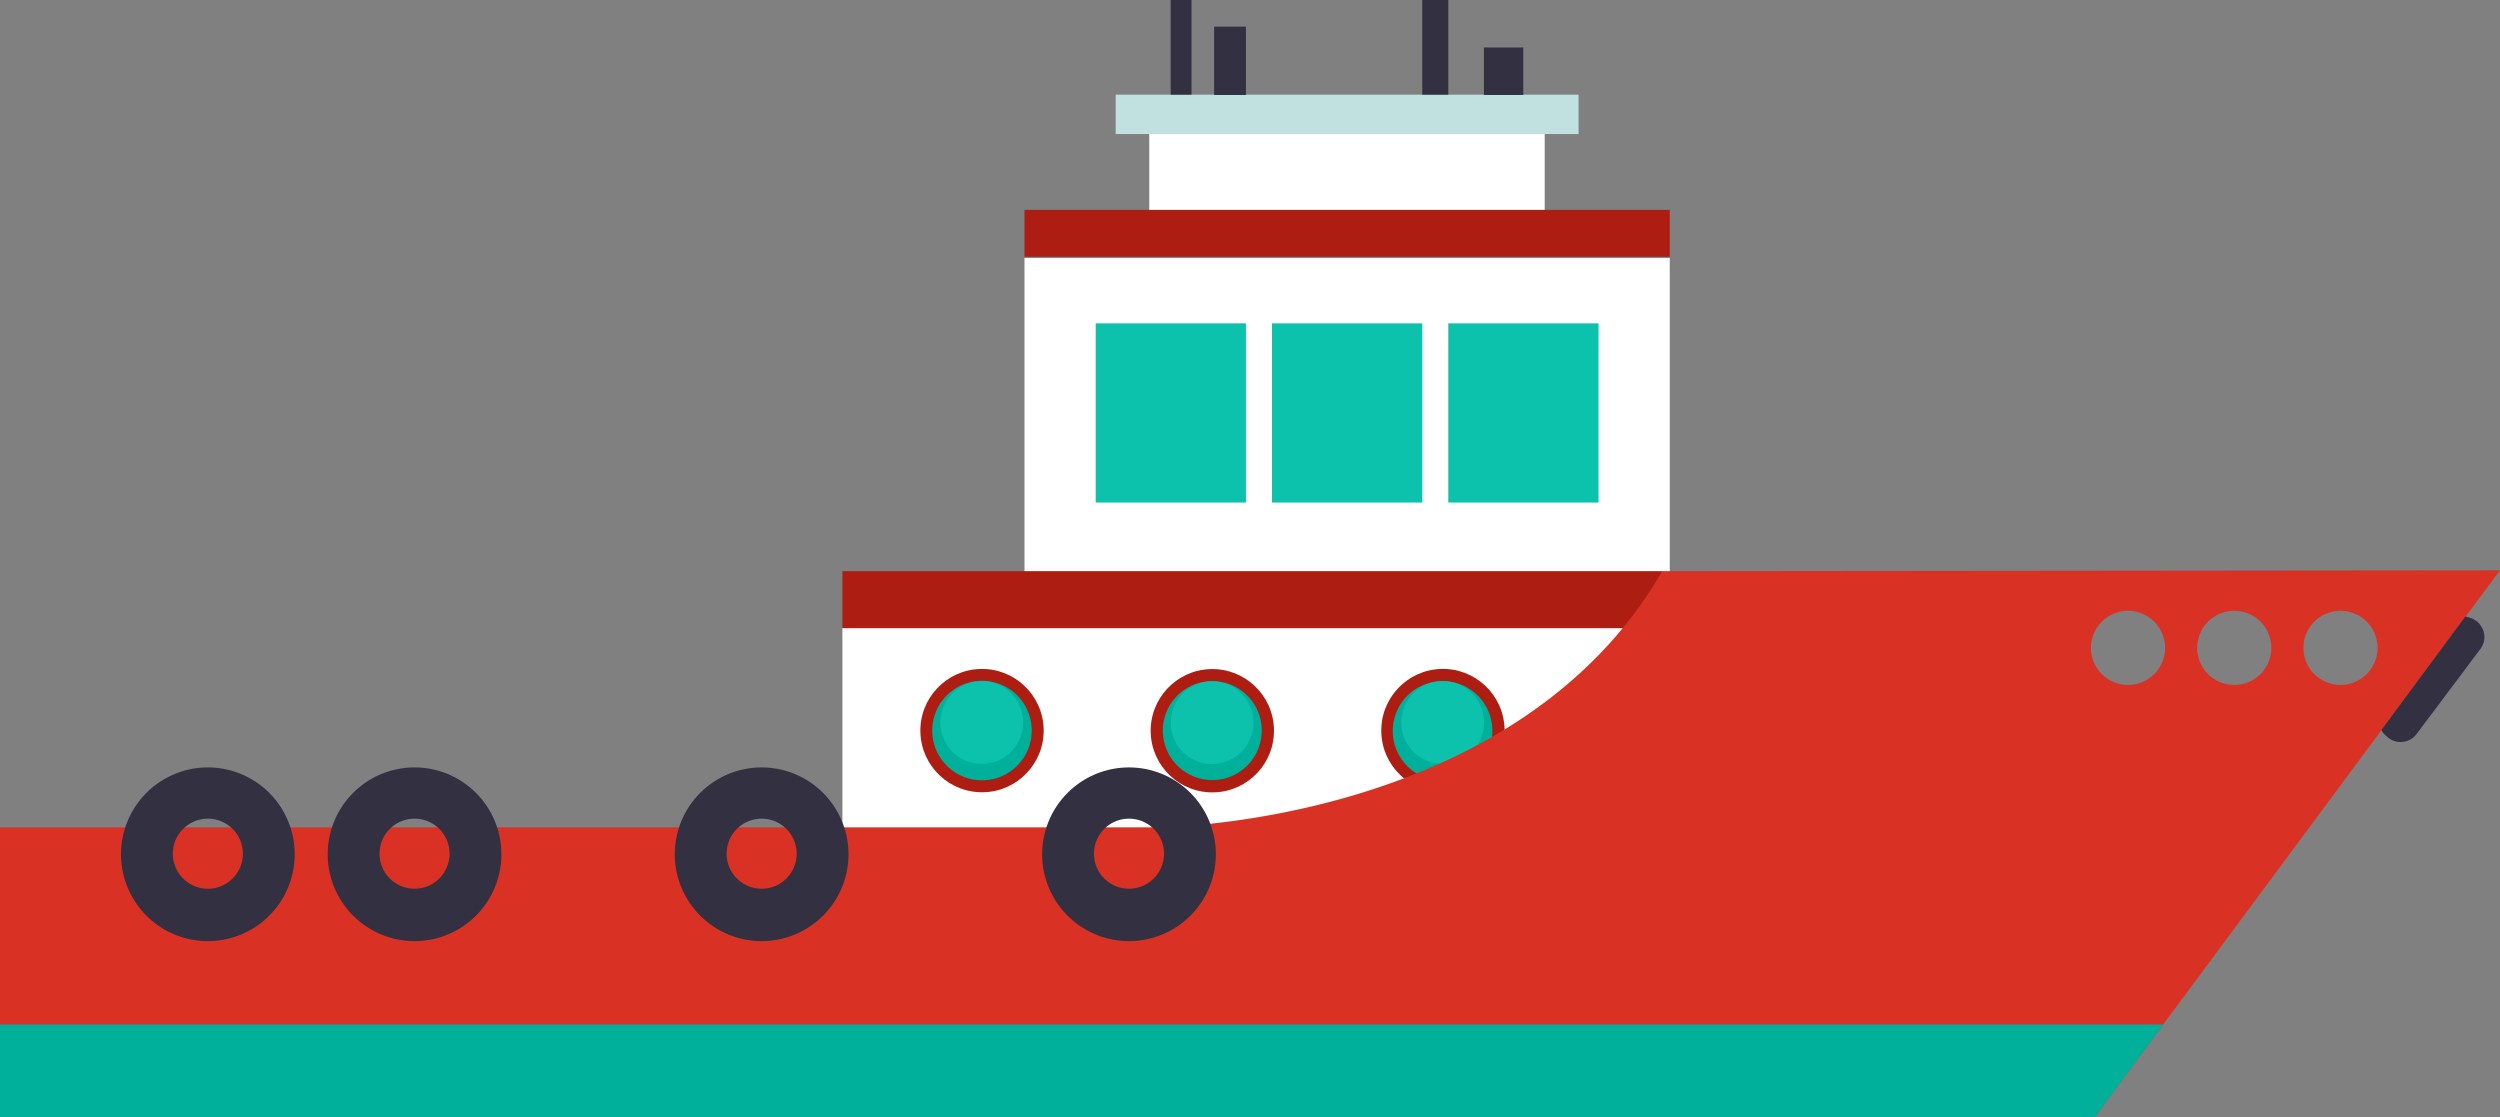 <svg xmlns="http://www.w3.org/2000/svg" viewBox="0 0 86.36 38.6"><rect x="0" y="0" width="86.36" height="38.6" fill="#808080" stroke="none"/><title>Depositphotos_56633913_08</title><g data-name="Layer 2"><g data-name="Layer 1"><path fill="#fff" d="M39.7 4.32h13.66v3.71H39.7z"/><path fill="#c1e0e0" d="M38.54 3.27h15.99v1.36H38.54z"/><path fill="#fff" d="M29.1 21.69h34.21v7.47H29.1z"/><path fill="#fff" d="M35.39 8.91h22.29v12.78H35.39z"/><path fill="#ad1d12" d="M29.1 19.73h28.32v1.97H29.1z"/><path fill="#ad1d12" d="M35.39 7.25h22.29v1.62H35.39z"/><circle cx="33.92" cy="25.24" r="2.13" transform="rotate(-1.84 33.855 25.148)" fill="#ad1d12"/><circle cx="33.92" cy="25.24" r="1.72" transform="rotate(-1.86 33.79 25.196)" fill="#00b09b"/><circle cx="33.91" cy="24.96" r="1.43" transform="rotate(-1.84 33.86 24.836)" fill="#0cc2ac"/><circle cx="41.88" cy="25.24" r="2.13" transform="rotate(-1.84 41.95 25.278)" fill="#ad1d12"/><circle cx="41.88" cy="25.24" r="1.71" transform="rotate(-1.86 41.798 25.326)" fill="#00b09b"/><circle cx="41.87" cy="24.96" r="1.43" transform="rotate(-1.84 41.955 24.966)" fill="#0cc2ac"/><circle cx="49.84" cy="25.24" r="2.13" transform="rotate(-1.84 49.74 25.091)" fill="#ad1d12"/><path d="M51.55 25.19a1.72 1.72 0 1 1-1.77-1.66 1.71 1.71 0 0 1 1.77 1.66z" fill="#00b09b"/><circle cx="49.83" cy="24.96" r="1.43" transform="rotate(-1.84 49.744 24.78)" fill="#0cc2ac"/><path d="M57.42 19.73c-5.11 8.85-17.5 8.85-17.5 8.85H0v10h72.36l14-18.88zm16.09 3.93a1.28 1.28 0 1 1 1.28-1.28 1.28 1.28 0 0 1-1.28 1.28zm3.67 0a1.28 1.28 0 1 1 1.28-1.28 1.28 1.28 0 0 1-1.28 1.28zm3.67 0a1.28 1.28 0 1 1 1.28-1.28 1.28 1.28 0 0 1-1.28 1.28z" fill="#d93225"/><path fill="#00b09b" d="M0 35.39v3.21h72.36l2.37-3.21H0z"/><path d="M7.18 26.51a3 3 0 1 0 3 3 3 3 0 0 0-3-3zm0 4.19a1.21 1.21 0 1 1 1.21-1.21 1.21 1.21 0 0 1-1.21 1.21z" fill="#333041"/><path d="M14.32 26.51a3 3 0 1 0 3 3 3 3 0 0 0-3-3zm0 4.19a1.21 1.21 0 1 1 1.21-1.21 1.21 1.21 0 0 1-1.21 1.21z" fill="#333041"/><path d="M26.31 26.51a3 3 0 1 0 3 3 3 3 0 0 0-3-3zm0 4.19a1.21 1.21 0 1 1 1.21-1.21 1.21 1.21 0 0 1-1.21 1.21z" fill="#333041"/><path d="M39 26.51a3 3 0 1 0 3 3 3 3 0 0 0-3-3zm0 4.19a1.21 1.21 0 1 1 1.21-1.21A1.21 1.21 0 0 1 39 30.7z" fill="#333041"/><path fill="#0cc2ac" d="M37.85 11.17h5.19v6.19h-5.19z"/><path fill="#0cc2ac" d="M43.94 11.17h5.19v6.19h-5.19z"/><path fill="#0cc2ac" d="M50.03 11.17h5.19v6.19h-5.19z"/><path d="M85.16 21.3l-2.9 3.92a.83.83 0 0 0 .2.23.69.69 0 0 0 1-.07l2.25-3a.69.69 0 0 0-.2-.95.82.82 0 0 0-.35-.13z" fill="#333041"/><path fill="#333041" d="M40.44 0h.72v3.27h-.72z"/><path fill="#333041" d="M41.94.92h1.1v2.36h-1.1z"/><path fill="#333041" d="M49.13 0h.9v3.27h-.9z"/><path fill="#333041" d="M51.26 1.64h1.36v1.64h-1.36z"/></g></g></svg>